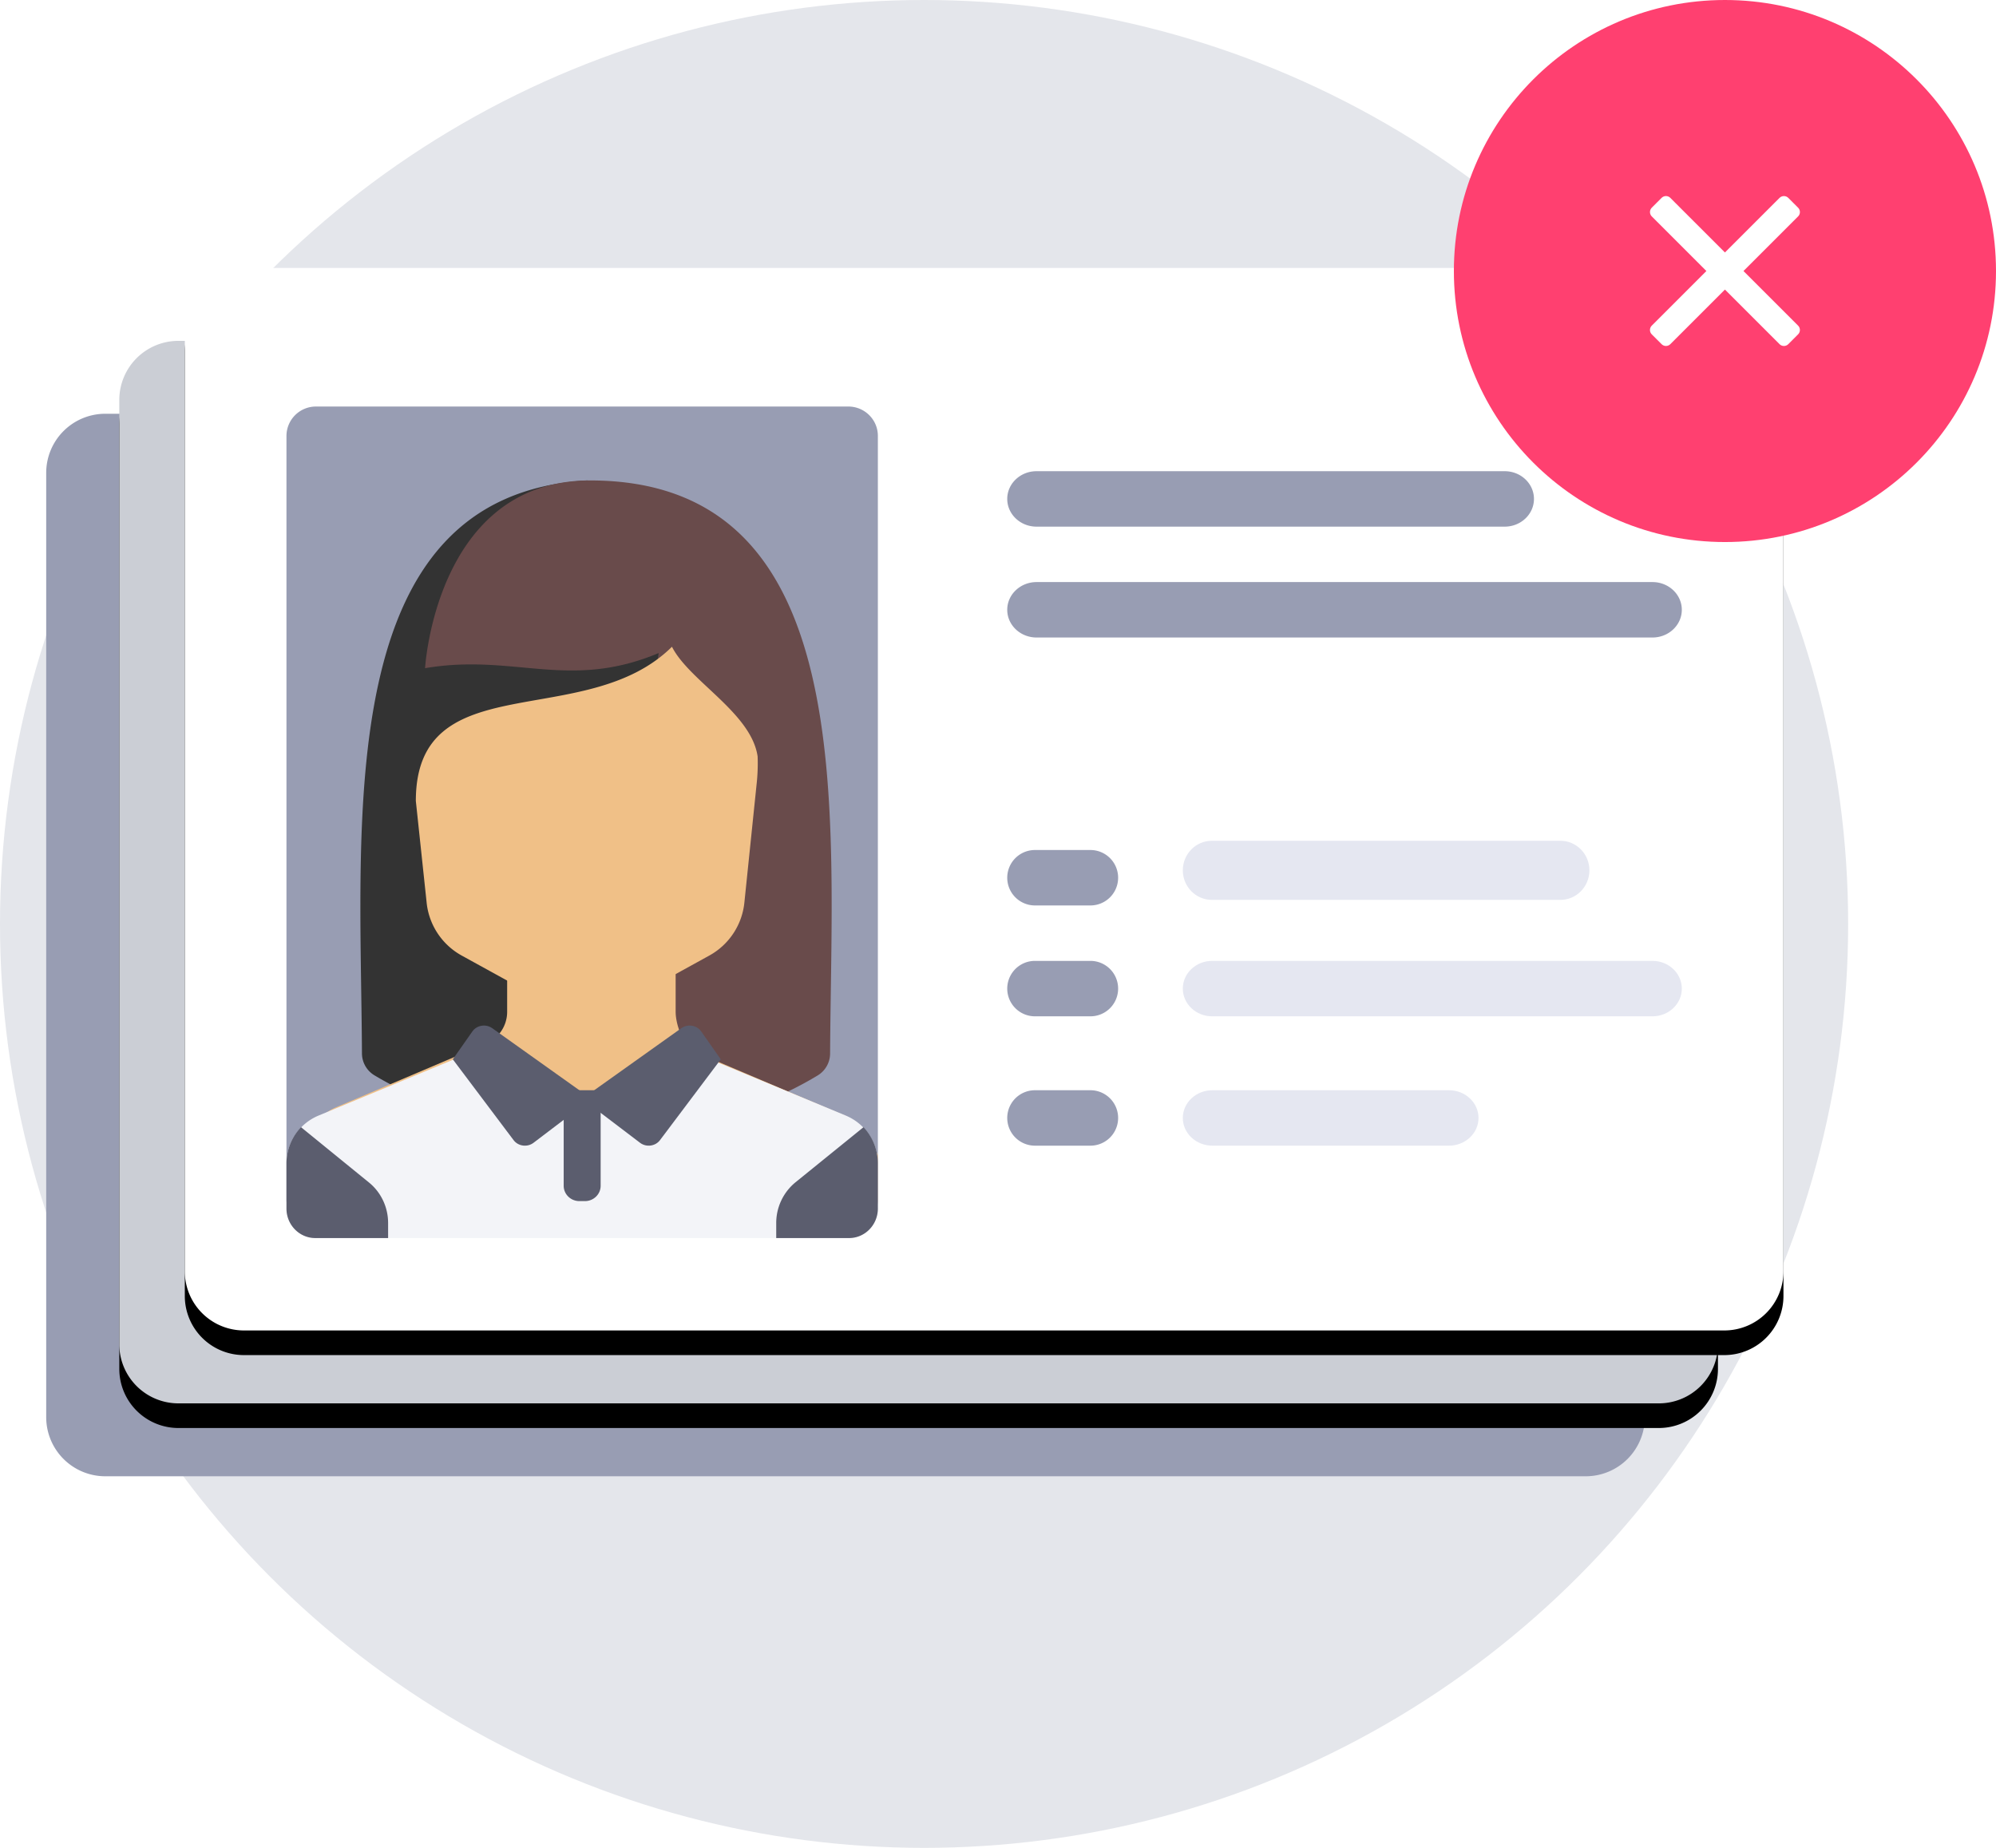 <svg xmlns="http://www.w3.org/2000/svg" xmlns:xlink="http://www.w3.org/1999/xlink" width="162" height="150" viewBox="0 0 162 150">
    <defs>
        <path id="b" d="M134.627 113.919H14.488a4.798 4.798 0 0 1-4.805-4.792V32.46a4.798 4.798 0 0 1 4.805-4.791h120.14a4.798 4.798 0 0 1 4.805 4.791v76.667a4.799 4.799 0 0 1-4.806 4.792z"/>
        <filter id="a" width="108.5%" height="112.8%" x="-4.2%" y="-4.1%" filterUnits="objectBoundingBox">
            <feOffset dy="2" in="SourceAlpha" result="shadowOffsetOuter1"/>
            <feGaussianBlur in="shadowOffsetOuter1" result="shadowBlurOuter1" stdDeviation="1.5"/>
            <feColorMatrix in="shadowBlurOuter1" values="0 0 0 0 0.596 0 0 0 0 0.616 0 0 0 0 0.702 0 0 0 0.3 0"/>
        </filter>
        <path id="d" d="M139.944 108H19.806A4.798 4.798 0 0 1 15 103.208V26.542a4.798 4.798 0 0 1 4.806-4.792h120.138a4.798 4.798 0 0 1 4.806 4.792v76.666a4.799 4.799 0 0 1-4.806 4.792z"/>
        <filter id="c" width="108.5%" height="112.8%" x="-4.2%" y="-4.1%" filterUnits="objectBoundingBox">
            <feOffset dy="2" in="SourceAlpha" result="shadowOffsetOuter1"/>
            <feGaussianBlur in="shadowOffsetOuter1" result="shadowBlurOuter1" stdDeviation="1.5"/>
            <feColorMatrix in="shadowBlurOuter1" values="0 0 0 0 0.596 0 0 0 0 0.616 0 0 0 0 0.702 0 0 0 0.3 0"/>
        </filter>
    </defs>
    <g fill="none" fill-rule="evenodd">
        <g>
            <circle cx="75" cy="75" r="75" fill="#E4E6EB"/>
            <path fill="#989DB3" fill-rule="nonzero" d="M128.694 119.837H8.556a4.798 4.798 0 0 1-4.806-4.791V38.379a4.798 4.798 0 0 1 4.806-4.792h120.138a4.798 4.798 0 0 1 4.806 4.792v76.667a4.799 4.799 0 0 1-4.806 4.791z"/>
            <g fill-rule="nonzero">
                <use fill="#000" filter="url(#a)" xlink:href="#b"/>
                <use fill="#CBCED5" fill-rule="evenodd" xlink:href="#b"/>
            </g>
            <g fill-rule="nonzero">
                <use fill="#000" filter="url(#c)" xlink:href="#d"/>
                <use fill="#FFF" fill-rule="evenodd" xlink:href="#d"/>
            </g>
            <path fill="#989DB3" fill-rule="nonzero" d="M68.85 99.75h-43.2a2.392 2.392 0 0 1-2.4-2.384V35.384A2.392 2.392 0 0 1 25.65 33h43.2c1.325 0 2.4 1.068 2.4 2.384v61.982a2.392 2.392 0 0 1-2.4 2.384z"/>
            <path fill="#333" fill-rule="nonzero" d="M47.674 39c-20.749 1.158-18.396 27.38-18.297 46.512a2.087 2.087 0 0 0 1.03 1.787c2.471 1.483 9.26 4.951 18.705 4.951l5.638-39.278"/>
            <path fill="#694B4B" fill-rule="nonzero" d="M47.892 39C35.37 39 34.5 54.24 34.5 54.24c7.218-1.227 11.653 1.838 18.958-1.227L47.892 92.25c9.323 0 16.025-3.464 18.465-4.946a2.09 2.09 0 0 0 1.016-1.785C67.473 65.973 69.915 39 47.893 39z"/>
            <path fill="#F0C087" fill-rule="nonzero" d="M68.725 90.627L56.52 85.44c-1.02-.434-1.683-2.191-1.683-3.318V78.75H41.162v3.372a2.792 2.792 0 0 1-1.683 2.576l-12.204 5.188c-1.529.65-2.525 2.174-2.525 3.864v3.628c0 1.31 1.041 2.372 2.325 2.372h41.85c1.284 0 2.325-1.062 2.325-2.372V93.75c-.75-1.69-1.746-1.723-2.525-3.123z"/>
            <path fill="#F3F4F8" fill-rule="nonzero" d="M68.643 90.556L56.463 85.5l-9.213 3.962-9.214-3.962-12.18 5.056a4.22 4.22 0 0 0-2.606 3.896v3.657a2.396 2.396 0 0 0 2.4 2.391h43.2c1.325 0 2.4-1.07 2.4-2.391v-3.657a4.22 4.22 0 0 0-2.607-3.896z"/>
            <path fill="#5B5D6E" fill-rule="nonzero" d="M29.952 95.994l-5.52-4.494a4.265 4.265 0 0 0-1.182 2.947v3.66c0 1.321 1.047 2.393 2.338 2.393H31.5v-1.22c0-1.28-.57-2.49-1.548-3.286zM71.25 98.102v-3.667a4.28 4.28 0 0 0-1.165-2.935l-5.537 4.486A4.273 4.273 0 0 0 63 99.29v1.21h5.913c1.29 0 2.337-1.073 2.337-2.398zM47.475 97.5h-.45c-.704 0-1.275-.557-1.275-1.245V88.5h3v7.755c0 .687-.571 1.245-1.275 1.245z"/>
            <path fill="#5B5D6E" fill-rule="nonzero" d="M48 89.197l-8.048-5.733c-.517-.368-1.253-.249-1.612.262l-1.59 2.265 4.934 6.561c.376.5 1.115.597 1.619.214L48 89.196z"/>
            <path fill="#5B5D6E" fill-rule="nonzero" d="M47.25 89.197l8.048-5.733c.517-.368 1.253-.249 1.612.262l1.59 2.265-4.934 6.561c-.376.5-1.115.597-1.619.214l-4.697-3.57z"/>
            <path fill="#F0C087" fill-rule="nonzero" d="M54.538 52.5c-7.017 6.955-20.788 1.391-20.788 12.519l.871 8.196a5.561 5.561 0 0 0 2.865 4.36l7.99 4.4c1.272.7 2.818.7 4.09 0l7.99-4.4a5.561 5.561 0 0 0 2.865-4.36l1.005-9.734a15.22 15.22 0 0 0 .064-2.083c-.525-3.54-5.548-6.116-6.952-8.898z"/>
            <path fill="#989DB3" fill-rule="nonzero" d="M122.125 42.75h-38c-1.311 0-2.375-1.008-2.375-2.25s1.064-2.25 2.375-2.25h38c1.311 0 2.375 1.008 2.375 2.25 0 1.243-1.064 2.25-2.375 2.25zM134.12 51.75H84.13c-1.314 0-2.38-1.008-2.38-2.25s1.066-2.25 2.38-2.25h49.99c1.314 0 2.38 1.008 2.38 2.25s-1.066 2.25-2.38 2.25zM88.5 73.5H84a2.25 2.25 0 0 1 0-4.5h4.5a2.25 2.25 0 0 1 0 4.5z"/>
            <path fill="#E5E7F1" fill-rule="nonzero" d="M126.643 73.048H98.357c-1.301 0-2.357-1.074-2.357-2.4 0-1.324 1.056-2.398 2.357-2.398h28.286c1.301 0 2.357 1.074 2.357 2.399s-1.056 2.399-2.357 2.399z"/>
            <path fill="#989DB3" fill-rule="nonzero" d="M88.5 82.5H84a2.25 2.25 0 0 1 0-4.5h4.5a2.25 2.25 0 0 1 0 4.5z"/>
            <path fill="#E5E7F1" fill-rule="nonzero" d="M134.118 82.5H98.382C97.067 82.5 96 81.492 96 80.25S97.067 78 98.382 78h35.736c1.315 0 2.382 1.008 2.382 2.25 0 1.243-1.067 2.25-2.382 2.25z"/>
            <path fill="#989DB3" fill-rule="nonzero" d="M88.5 93H84a2.25 2.25 0 0 1 0-4.5h4.5a2.25 2.25 0 0 1 0 4.5z"/>
            <path fill="#E5E7F1" fill-rule="nonzero" d="M117.6 93H98.4c-1.325 0-2.4-1.008-2.4-2.25s1.075-2.25 2.4-2.25h19.2c1.325 0 2.4 1.008 2.4 2.25 0 1.243-1.075 2.25-2.4 2.25z"/>
        </g>
        <g transform="translate(118)">
            <circle cx="22" cy="22" r="22" fill="#FF4070"/>
            <path fill="#FFF" stroke="#FFF" stroke-linecap="round" stroke-linejoin="round" d="M22.798 22l4.387-4.388.4-.399-.798-.797-.4.399L22 21.202l-4.388-4.387-.399-.4-.797.798.399.4L21.202 22l-4.387 4.388-.4.399.798.797.4-.399L22 22.798l4.388 4.387.399.4.797-.798-.399-.4L22.798 22z"/>
        </g>
    </g>
</svg>
